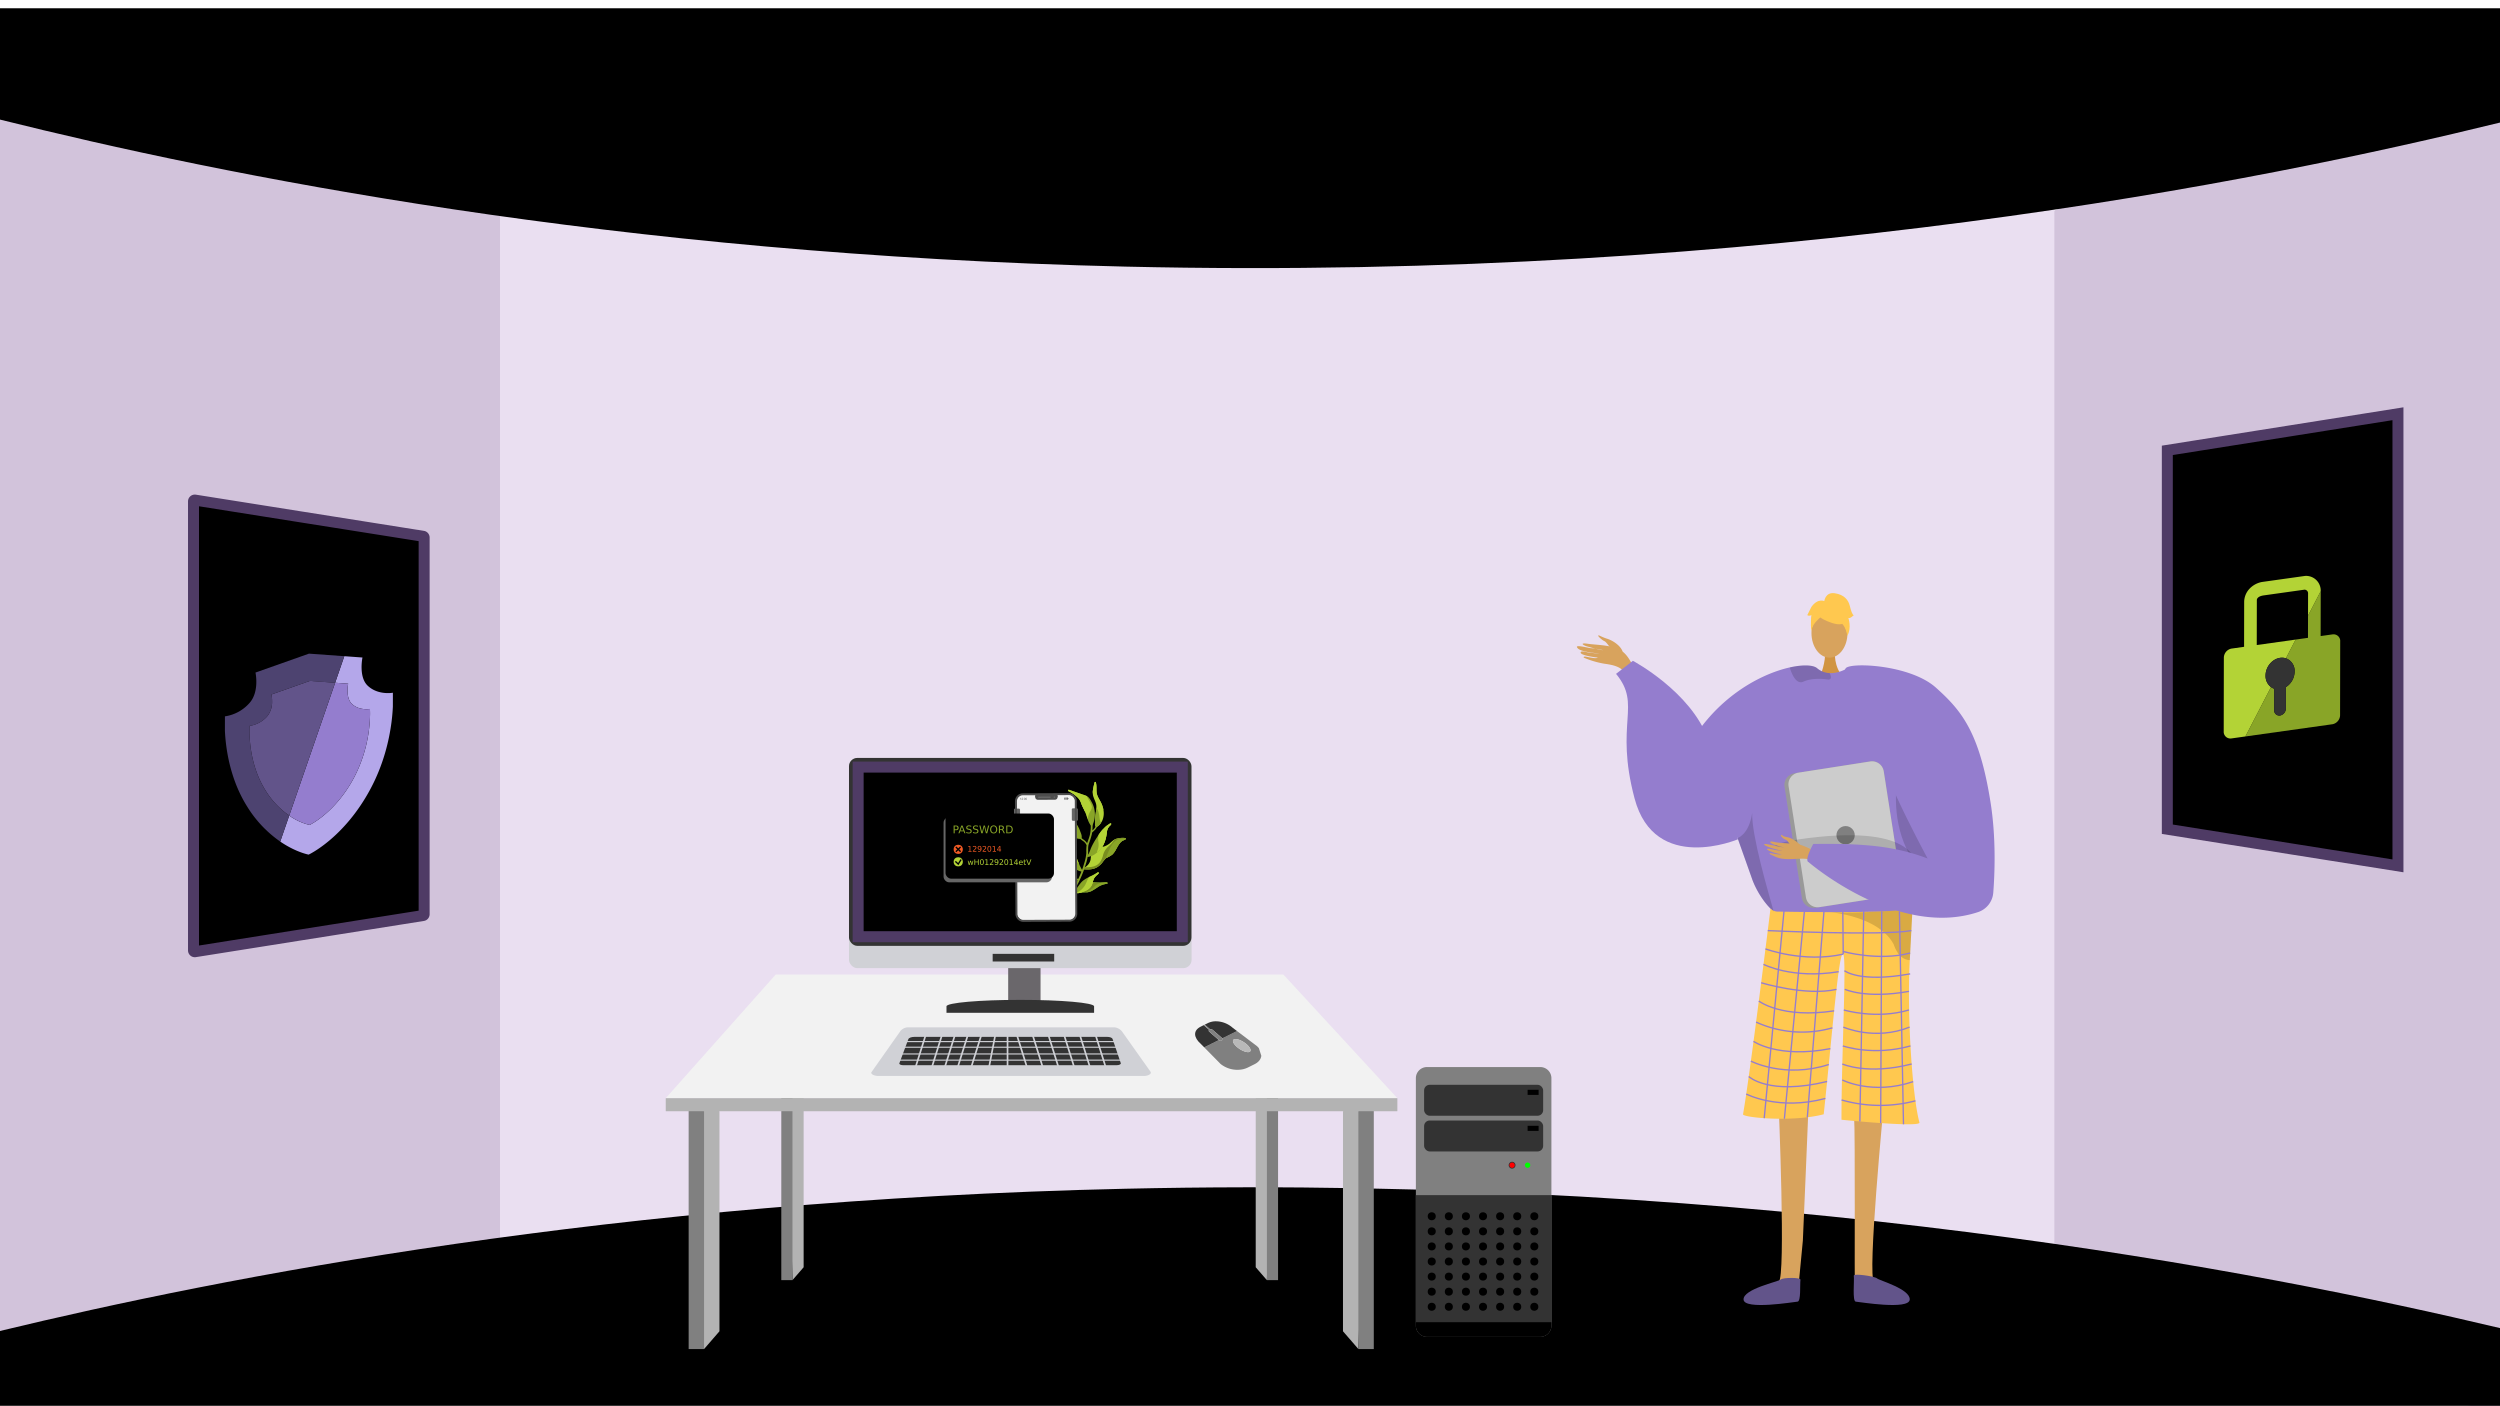 <svg xmlns="http://www.w3.org/2000/svg" xmlns:xlink="http://www.w3.org/1999/xlink" width="1365.799" height="768" viewBox="0 0 1365.799 768"><defs><style>.a,.v{fill:none;}.b{clip-path:url(#a);}.c{fill:#d2c3db;}.d{fill:#eadff1;}.ac,.e{fill:#000;}.f{fill:#b3b3b3;}.g{fill:gray;}.h{fill:#f2f2f2;}.i{fill:#d0d1d6;}.j{fill:#333;}.k,.l{fill:#d8a35d;}.k{fill-rule:evenodd;}.m{fill:#d19442;}.n{fill:#947dce;}.o{fill:#ffc84f;}.p{opacity:0.15;}.q{fill:#62548a;}.r{opacity:0.3;}.s{opacity:0.5;}.t{fill:#999;}.u{fill:#ccc;}.v{stroke:#947dce;stroke-width:0.747px;}.ac,.v{stroke-miterlimit:10;}.w{isolation:isolate;}.x{clip-path:url(#b);}.y{fill:#b9b9b9;}.z{fill:#302f30;}.aa{fill:red;}.ab{fill:lime;}.ac{stroke:#4f3b65;stroke-width:6px;}.ad{fill:#6a676b;}.ae{clip-path:url(#c);}.af{fill:#b4a7ea;}.ag{fill:#4d4370;}.ah{clip-path:url(#d);}.ai{fill:#89a527;}.aj{fill:#b3d336;}.ak{fill:#33662d;}.al{fill:#798e20;}.am{fill:#666;}.an{fill:#4d4d4d;}.ao{fill:#f15a24;}</style><clipPath id="a"><rect class="a" width="1365.799" height="768" transform="translate(4381.034 -5.302)"/></clipPath><clipPath id="b"><path class="a" d="M5040.36,580.337l-8.584-26.79,31.881-2.2,8.584,26.79Z"/></clipPath><clipPath id="c"><path class="a" d="M4503.768,468.043l.2-109.811,91.759-12.9-.2,109.811Z"/></clipPath><clipPath id="d"><path class="a" d="M5595.879,398.71l.154-83.147,63.579-8.935-.154,83.147Z"/></clipPath></defs><g transform="translate(-4381.034 5.302)"><g class="b"><path class="c" d="M5746.833,8.734V767.2l-242.228-67.586-32.991-6.263,1.636-558.092,30.118-25.56Z"/><path class="c" d="M4697.13,124.669,4681.079,681.04l-300.044,74.4V5.385l298.845,93.571Z"/><path class="d" d="M5078.811,88.269H4654.2V705.653h849.165V88.269Z"/><path class="e" d="M4380.833,59.978c121.657,30.38,335.7,73.888,615,80.372,352.971,8.194,622.428-47.1,751-78.7V-.8h-1366Z"/><path class="e" d="M4380.833,721.881c121.657-29.39,335.7-71.48,615-77.753,352.971-7.927,622.428,45.568,751,76.133v47.19l-1365.8,2.747Z"/></g><path class="f" d="M4774.09,601.787V722l-8.417,9.712-4.208-133.487Z"/><path class="g" d="M4757.256,598.225V731.712h8.417V601.787Z"/><path class="f" d="M5114.73,601.787V722l8.417,9.712,4.209-133.487Z"/><path class="g" d="M5131.565,598.225V731.712h-8.417V601.787Z"/><path class="f" d="M4820.077,571.8V687.019l-6.1,7.042-3.051-124.841Z"/><path class="g" d="M4807.871,569.219V694.061h6.1V571.8Z"/><path class="f" d="M5067.058,571.8V687.019l6.1,7.042,3.052-124.841Z"/><path class="g" d="M5079.264,569.219V694.061h-6.1V571.8Z"/><path class="h" d="M4744.738,594.664l60.085-67.553h277.346l62.273,67.553Z"/><rect class="f" width="399.704" height="7.122" transform="translate(4744.738 594.664)"/><path class="i" d="M5006.217,582.5H4860.529c-1.618,0-4.281-1-3.281-2.231l15.728-22.337a5.58,5.58,0,0,1,4.547-1.987h111.488a6.04,6.04,0,0,1,4.912,2.141l15.569,21.967C5010.584,581.456,5007.991,582.5,5006.217,582.5Z"/><path class="j" d="M4991.088,576.642H4874.45c-1.294,0-2.282-.5-2.077-1.047l4.918-13.2c.266-.712,1.695-1.236,3.374-1.236h105.2c1.49,0,2.755.47,2.97,1.1l4.509,13.275C4993.523,576.123,4992.462,576.642,4991.088,576.642Z"/><rect class="i" width="121.634" height="0.614" transform="translate(4872.039 563.434)"/><rect class="i" width="121.634" height="0.614" transform="translate(4872.039 566.506)"/><rect class="i" width="121.634" height="0.614" transform="translate(4872.039 570.191)"/><rect class="i" width="121.634" height="0.614" transform="translate(4872.039 573.57)"/><rect class="i" width="0.921" height="20.272" transform="translate(4886.77 558.54) rotate(17.439)"/><rect class="i" width="0.921" height="20.272" transform="translate(4895.678 558.54) rotate(17.439)"/><rect class="i" width="0.921" height="20.272" transform="translate(4902.742 558.54) rotate(17.439)"/><rect class="i" width="0.921" height="20.272" transform="translate(4909.807 558.54) rotate(17.439)"/><rect class="i" width="0.921" height="20.272" transform="translate(4917.178 558.54) rotate(17.439)"/><rect class="i" width="0.921" height="20.272" transform="translate(4924.659 558.31) rotate(10.978)"/><rect class="i" width="0.921" height="20.272" transform="translate(4931.013 558.212)"/><rect class="i" width="0.921" height="20.272" transform="translate(4978.677 558.816) rotate(-17.439)"/><rect class="i" width="0.921" height="20.272" transform="translate(4970.077 558.816) rotate(-17.439)"/><rect class="i" width="0.921" height="20.272" transform="translate(4961.477 558.816) rotate(-17.439)"/><rect class="i" width="0.921" height="20.272" transform="translate(4952.876 558.816) rotate(-17.439)"/><rect class="i" width="0.921" height="20.272" transform="translate(4944.276 558.816) rotate(-17.439)"/><rect class="i" width="0.921" height="20.272" transform="translate(4935.675 558.816) rotate(-17.439)"/><path class="k" d="M5267.407,350.388c-1.389-3.392-5.8-6.039-8.751-6.856a29.638,29.638,0,0,1-3.763-1.581c-2.287-.771,1.332,2.492,2.7,3.04,1.111.445,3.1,3.753,4.192,4.888s3.425,2.779,4.681,2.79S5267.227,351.018,5267.407,350.388Z"/><path class="k" d="M5275.074,362.152c-2.654-4.766-4.64-10.428-9.736-12.793s-12.722-2.327-16.771-2.946c-4.763-.729-2.766.821-.256,1.493,1.631.437,6.906,2,8.553,1.989a52.175,52.175,0,0,0-6.877-1.119c-.391.109-7.948-1.953-7.435-.563,1,2.695,9.531,3.039,12.249,3.632-1.434-.053-3.765-.482-5.147-.539-1.172-.048-4.714-1.338-5.063-.259-.55,1.7,8.19,2.8,9.352,2.9-1.15.925-5.535-.46-7.064-.565-.153-.011-1.545.323.129.912a50.307,50.307,0,0,0,10.278,2.969c4.028.6,8.752,1.216,11.437,4.894C5270.872,362.036,5272.976,362.412,5275.074,362.152Z"/><path class="l" d="M5410.241,597.472s-9.277,95.726-5.332,97.373c7.076,3,34.792,12.822,4.236,10.664-15.7.946-14.545-2.561-14.79-5.533-.2-2.427.26-88.1-.385-94.759-.144-1.492-.232-2.394-.232-2.394Z"/><path class="l" d="M5352.712,597.472s4.022,95.726.077,97.373c-7.077,3-34.792,12.822-4.236,10.664,15.7.946,14.545-2.561,14.79-5.533.2-2.427,1.981-20.855,2.626-27.517.144-1.492,3.22-76.36,3.22-76.36Z"/><path class="m" d="M5383.48,350.451s-.817,9.122,4.809,14.166-12.966,0-12.966,0,3.459-8.737,2.683-14.166S5383.48,350.451,5383.48,350.451Z"/><ellipse class="l" cx="9.836" cy="13.42" rx="9.836" ry="13.42" transform="translate(5370.676 327.147)"/><path class="n" d="M5300.41,408.448c14.891-31.148,41.466-45.358,58.434-49.131,7.344-1.637,12.888-1.315,14.912.433a11,11,0,0,0,6.867,2.667,14.89,14.89,0,0,0,3.855-.351,19.209,19.209,0,0,0,4.087-1.39c.627-.291.993-.5.993-.5a39.843,39.843,0,0,1,10.385.62c38.388,7.516,45.067,71.881,44.724,77.418-.21,3.294-3.617,18.222-7.875,31.491-3.489,10.893-7.561,20.673-10.908,22.026-7.427,2.988-63.5,7.09-75.027,1.591-.269-.2-.561-.418-.837-.657-4.326-3.519-9.018-10.468-11.506-16.975,0-.008-6.627-18.686-7.979-22.489-.015-.037-.023-.067-.038-.1-.044-.149-.1-.291-.149-.426-.015-.052-.037-.1-.052-.149"/><path class="o" d="M5348.287,491.115a6.064,6.064,0,0,0,3.442,1.588c8.086.159,43.01.757,61.956-.332,6.684-.385,11.379-.979,12.2-1.88,0,0,0,.028-.005.077-.05,1.044-.649,13-1.49,28.671-1.66,30.937,1.538,75.245,5.273,88.693.807,2.9-42.586-1.494-42.586-1.494-.121-31.926,2.908-87.974.951-90.486-2.38-3.056-6.239,46.243-10.664,87.5-17.184,4.483-44.4,1.761-44.081,0C5337.022,582.53,5348.287,491.115,5348.287,491.115Z"/><path class="p" d="M5330.3,452.529c.015.052.037.1.052.149.052.135.1.277.15.426.014.03.022.06.037.1,1.352,3.8,7.979,22.481,7.979,22.489,2.488,6.507,7.18,13.456,11.506,16.975-2.936-10.632-12.089-41.451-11.737-53.869C5336.536,450.765,5330.3,452.521,5330.3,452.529Z"/><path class="p" d="M5420.064,408s-18.582,55.47,32.974,79.029l1.048.7-.267-13.047s-24.293-33.9-24.385-34.772S5420.064,408,5420.064,408Z"/><path class="p" d="M5381.273,364.621c.029.889-.441,1.472-1.868,1.278-4.453-.6-9.481-.478-13.135,1.2a3.1,3.1,0,0,1-3-.127c-2.339-1.367-3.788-5.446-4.364-7.254a1.27,1.27,0,0,1-.059-.4c7.344-1.637,12.888-1.315,14.912.433a11,11,0,0,0,6.867,2.667A6.079,6.079,0,0,1,5381.273,364.621Z"/><path class="q" d="M5364.666,693.852c.183-1.382-9.651-1.252-10.764-.13s-20.711,5.167-20.323,10.987,27.549,1.244,29.489,1.107S5364.306,696.568,5364.666,693.852Z"/><path class="q" d="M5393.8,691.611c-.183-1.382,11.588.371,12.7,1.494s18.249,5.784,17.861,11.6-27.549,1.244-29.489,1.107S5394.163,694.327,5393.8,691.611Z"/><g class="r"><path d="M5380.53,493.011l-.389-.032S5380.279,492.989,5380.53,493.011Z"/><path class="s" d="M5380.53,493.011c10.408.831,33.155-.64,33.155-.64,6.684-.385,11.379-.979,12.2-1.88,0,0,0,.028-.005.077-.05,1.044-.649,13-1.49,28.671a7.669,7.669,0,0,1-1.094-.126,8.514,8.514,0,0,1-5.508-3.914,18.925,18.925,0,0,1-2.142-4.473C5407.89,495.962,5383.864,493.311,5380.53,493.011Z"/></g><path class="o" d="M5376.816,332.865s17.029,9.441,11.975-5.718C5385.294,316.659,5365.2,326.107,5376.816,332.865Z"/><path class="o" d="M5379.285,329.243s-9.528,5.653-8.609,11.325c0,0-2.1-16.932,7.373-17.358s13.141.489,12.3,18.394C5390.349,341.6,5387.6,327.361,5379.285,329.243Z"/><path class="o" d="M5377.636,323.321s.478-5.276,5.708-4.529,7.471,3.736,8.219,6.724,1.494,5.23,2.241,5.23c0,0-2.241,2.242-2.989,1.495,0,0,1.94,5.373-.524,9.784,0,0-.97-6.8-4.705-7.543S5377.636,323.321,5377.636,323.321Z"/><path class="o" d="M5378.114,323.275s-3.735-2.241-7.471,2.988l-2.242,4.483s.748.747,2.242,0c0,0-.681,5.264.033,8.236l2.208-8.983Z"/><path class="t" d="M5355.954,424.556l9.474,60.69a6.482,6.482,0,0,0,7.4,5.4l41.42-6.47a2.007,2.007,0,0,0,.292-.06,6.458,6.458,0,0,0,5.1-7.336l-9.474-60.69a6.471,6.471,0,0,0-7.4-5.394l-39.5,6.164-1.92.3A6.472,6.472,0,0,0,5355.954,424.556Z"/><path class="u" d="M5358.166,424.2l9.473,60.69a6.471,6.471,0,0,0,7.4,5.394l39.5-6.164a6.458,6.458,0,0,0,5.1-7.336l-9.474-60.69a6.471,6.471,0,0,0-7.4-5.394l-39.5,6.164A6.457,6.457,0,0,0,5358.166,424.2Z"/><circle class="g" cx="5" cy="5" r="5" transform="translate(5384.325 445.998)"/><path class="p" d="M5427.948,467.366s.971-22.309-58.8-14.837,44.828,14.2,44.828,14.2Z"/><path class="k" d="M5374.714,460.887c-.708-.238-8.183-4.715-12.236-5.088s-10.113-.544-12.205-1.139c-2.461-.7-3.083.278-.247,1.361a40,40,0,0,0,6.454,1.827c.406.017-2.235-.338-5.1-.933-3.051-.632-6.36-1.492-6.512-.949-.293,1.054,8.5,3.424,10.044,3.591a38.939,38.939,0,0,1-4.082-.494c-1.843-.327-3.954-.98-4.369-.6-.653.6,4,2.428,7.848,2.961.067.125-1.175.32-5.7-.621-.455-.094-1.613.105-.124.793,3.136,1.45,4.377,2.3,8.921,2.447,4.43.138,9.321-.774,12.508.3Z"/><path class="k" d="M5364.431,456.2s-3.43-3.6-7.283-4.2c-2.289-.353-2.236-.93-2.626-1.1-1.3-.57-.042,1.835,1.9,2.452,1.581.5,2.464,3.2,3.414,3.776s3.794,1.624,4.5,1.253S5364.431,456.2,5364.431,456.2Z"/><path class="n" d="M5438.632,370.344c14.073,12.592,23.811,24.287,29.885,62.759,3.082,19.519,2.279,39.038,1.477,49.331a12.161,12.161,0,0,1-8.358,10.575c-44.093,14.544-92.525-27.3-92.525-27.3-2.525-.94,2.558-9.944,2.558-9.944,24.376-.253,43.055.494,62.48,7.966-.1-.046-19.1-35.73-21.667-45.575-6.733-25.817-28.9-48.158-23.161-58.277C5391.3,356.385,5424.436,357.643,5438.632,370.344Z"/><line class="v" x1="11.019" y2="115.224" transform="translate(5344.856 490.36)"/><line class="v" x1="10.936" y2="113.217" transform="translate(5355.875 492.665)"/><line class="v" x1="9.094" y2="112.426" transform="translate(5368.407 492.665)"/><line class="v" x2="0.234" y2="23.288" transform="translate(5387.797 492.665)"/><line class="v" x1="2.11" y2="114.704" transform="translate(5397.116 492.665)"/><line class="v" x1="0.588" y2="115.666" transform="translate(5408.472 492.593)"/><line class="v" x2="2.225" y2="116.331" transform="translate(5418.725 492.593)"/><path class="v" d="M5346.8,503.1s62.052,2.929,78.447,0"/><path class="v" d="M5388.031,515.952c-21.711,4.918-42.488-2.856-42.488-2.856"/><path class="v" d="M5387.8,514.483s19.594,5.506,36.8.856"/><path class="v" d="M5344.475,521.54s15.647,8.192,41.061,4.016"/><path class="v" d="M5343.194,531.6s24.348,7.433,41.138,3.608"/><path class="v" d="M5341.91,541.587s12.4,9.721,41.151,5.36"/><path class="v" d="M5340.415,553.079a60.324,60.324,0,0,0,41.7,3.142"/><path class="v" d="M5339.025,563.607s13.392,9.506,41.969,3.984"/><path class="v" d="M5337.572,574.4s18.483,9.662,42.569,1.856"/><path class="v" d="M5336.409,582.822s10.9,10.488,42.809,2.713"/><path class="v" d="M5335.038,592.382s17.633,9.289,43.238,2.42"/><path class="v" d="M5388.688,525s8.185,6.759,35.913,1.741"/><path class="v" d="M5388.9,535.173s11.486,5.356,35.042,1.126"/><path class="v" d="M5388.343,546.463s17.736,5.342,35.6,0"/><path class="v" d="M5388.087,555.826s17.242,7.665,36.2,0"/><path class="v" d="M5387.8,566.106s16.415,5.76,36.968,0"/><path class="v" d="M5387.532,575.979s13.837,6.207,37.88,0"/><path class="v" d="M5387.532,584.713s16.428,8.466,38.716.9"/><path class="v" d="M5387.137,595.633a75.947,75.947,0,0,0,40.33.466"/><path class="n" d="M5330.537,453.2s-45.479,19.294-56.513-22.316,4.138-50.813-10.115-68.05l9.195-7.123s31.725,16.782,41.15,42.989S5330.537,453.2,5330.537,453.2Z"/><g class="w"><g class="x"><path class="g" d="M5063.045,569.494c-1.388.1-3.691-.831-5.678-2.363-2.4-1.856-3.418-3.9-2.282-4.561a1.724,1.724,0,0,1,.745-.2c1.387-.1,3.69.831,5.677,2.363,2.4,1.856,3.418,3.9,2.283,4.561a1.729,1.729,0,0,1-.745.2m-6.208-11.509-8.012,3.981.046.04c.335.293.367.644.076.794l-.832.411a.636.636,0,0,1-.236.059,1.32,1.32,0,0,1-.9-.328l-.043-.037-8.012,3.977,8.917,9.058a14.624,14.624,0,0,0,10.3,3.173,12.14,12.14,0,0,0,4.535-1.163l3.795-1.886c4.413-2.188,4.932-6.638,1.151-9.943l-10.782-8.136"/><path class="j" d="M5041.978,557.281h0m-3.051-2.663-1.894.943c-4.412,2.188-3.8,6.083-.019,9.382l1.907,1.939,8.012-3.977-5.3-4.623c-.335-.293-.369-.65-.076-.795l.146-.072-3.039-2.661.264-.132,0,0"/><path class="j" d="M5044.632,552.662a10.079,10.079,0,0,0-3.8,1.013l-1.9.943,0,0,.266-.134,3.048,2.661-.267.132.414-.2a.6.6,0,0,1,.239-.062,1.332,1.332,0,0,1,.9.324l5.3,4.627,8.012-3.981-2.306-1.738a14.008,14.008,0,0,0-9.9-3.585"/><path class="g" d="M5042.631,557.015a.6.6,0,0,0-.239.062l-.414.2h0l-.27.133h0l-.146.072c-.293.145-.259.5.076.795l5.3,4.623.043.037a1.32,1.32,0,0,0,.9.328.636.636,0,0,0,.236-.059l.832-.411c.291-.15.259-.5-.076-.794l-.046-.04-5.3-4.627a1.332,1.332,0,0,0-.9-.324"/><path class="g" d="M5039.2,554.488l-.267.134-.264.132,3.039,2.661h0l.27-.133h0l.268-.132-3.048-2.661"/><path class="y" d="M5055.83,562.369a1.724,1.724,0,0,0-.745.2c-1.136.661-.115,2.705,2.282,4.561,1.987,1.532,4.29,2.459,5.678,2.363a1.729,1.729,0,0,0,.745-.2c1.135-.661.115-2.705-2.283-4.561-1.987-1.532-4.29-2.459-5.677-2.363"/></g></g><path class="g" d="M6.09,0H67.957a6.091,6.091,0,0,1,6.091,6.091V141.278a6.091,6.091,0,0,1-6.091,6.091H6.09A6.09,6.09,0,0,1,0,141.28V6.09A6.09,6.09,0,0,1,6.09,0Z" transform="translate(5154.549 577.65)"/><path class="j" d="M5228.6,717.285V647.629h-74.048v69.656c0,4.272,2.731,7.734,6.091,7.734h61.867C5225.87,725.019,5228.6,721.557,5228.6,717.285Z"/><path class="z" d="M5208.978,631.272a1.861,1.861,0,1,1-1.861-1.86A1.86,1.86,0,0,1,5208.978,631.272Z"/><path class="aa" d="M5207.117,632.728a1.457,1.457,0,1,1,1.457-1.456A1.456,1.456,0,0,1,5207.117,632.728Z"/><path class="ab" d="M5217.049,631.272a1.454,1.454,0,1,1-1.455-1.457A1.455,1.455,0,0,1,5217.049,631.272Z"/><rect class="j" width="65.037" height="16.907" rx="3.045" transform="translate(5159.054 587.342)"/><rect class="j" width="65.037" height="16.909" rx="3.045" transform="translate(5159.054 606.85)"/><rect width="6.014" height="2.79" transform="translate(5215.594 609.744)"/><rect width="6.014" height="2.795" transform="translate(5215.594 590.072)"/><path d="M5154.549,717.025v1.909a6.09,6.09,0,0,0,6.091,6.085h61.867a6.088,6.088,0,0,0,6.09-6.085v-1.909Z"/><circle cx="2.198" cy="2.198" r="2.198" transform="translate(5161.022 656.969)"/><circle cx="2.198" cy="2.198" r="2.198" transform="translate(5170.361 656.969)"/><circle cx="2.198" cy="2.198" r="2.198" transform="translate(5179.701 656.969)"/><circle cx="2.198" cy="2.198" r="2.198" transform="translate(5189.041 656.969)"/><circle cx="2.198" cy="2.198" r="2.198" transform="translate(5198.38 656.969)"/><circle cx="2.198" cy="2.198" r="2.198" transform="translate(5207.72 656.969)"/><circle cx="2.198" cy="2.198" r="2.198" transform="translate(5217.06 656.969)"/><circle cx="2.198" cy="2.198" r="2.198" transform="translate(5161.022 665.21)"/><circle cx="2.198" cy="2.198" r="2.198" transform="translate(5170.361 665.21)"/><circle cx="2.198" cy="2.198" r="2.198" transform="translate(5179.701 665.21)"/><circle cx="2.198" cy="2.198" r="2.198" transform="translate(5189.041 665.21)"/><circle cx="2.198" cy="2.198" r="2.198" transform="translate(5198.38 665.21)"/><circle cx="2.198" cy="2.198" r="2.198" transform="translate(5207.72 665.21)"/><circle cx="2.198" cy="2.198" r="2.198" transform="translate(5217.06 665.21)"/><circle cx="2.198" cy="2.198" r="2.198" transform="translate(5161.022 673.45)"/><circle cx="2.198" cy="2.198" r="2.198" transform="translate(5170.361 673.45)"/><circle cx="2.198" cy="2.198" r="2.198" transform="translate(5179.701 673.45)"/><circle cx="2.198" cy="2.198" r="2.198" transform="translate(5189.041 673.45)"/><circle cx="2.198" cy="2.198" r="2.198" transform="translate(5198.38 673.45)"/><circle cx="2.198" cy="2.198" r="2.198" transform="translate(5207.72 673.45)"/><circle cx="2.198" cy="2.198" r="2.198" transform="translate(5217.06 673.45)"/><circle cx="2.198" cy="2.198" r="2.198" transform="translate(5161.022 681.691)"/><circle cx="2.198" cy="2.198" r="2.198" transform="translate(5170.361 681.691)"/><circle cx="2.198" cy="2.198" r="2.198" transform="translate(5179.701 681.691)"/><circle cx="2.198" cy="2.198" r="2.198" transform="translate(5189.041 681.691)"/><circle cx="2.198" cy="2.198" r="2.198" transform="translate(5198.38 681.691)"/><circle cx="2.198" cy="2.198" r="2.198" transform="translate(5207.72 681.691)"/><circle cx="2.198" cy="2.198" r="2.198" transform="translate(5217.06 681.691)"/><circle cx="2.198" cy="2.198" r="2.198" transform="translate(5161.022 689.932)"/><circle cx="2.198" cy="2.198" r="2.198" transform="translate(5170.361 689.932)"/><circle cx="2.198" cy="2.198" r="2.198" transform="translate(5179.701 689.932)"/><circle cx="2.198" cy="2.198" r="2.198" transform="translate(5189.041 689.932)"/><circle cx="2.198" cy="2.198" r="2.198" transform="translate(5198.38 689.932)"/><circle cx="2.198" cy="2.198" r="2.198" transform="translate(5207.72 689.932)"/><circle cx="2.198" cy="2.198" r="2.198" transform="translate(5217.06 689.932)"/><circle cx="2.198" cy="2.198" r="2.198" transform="translate(5161.022 698.173)"/><circle cx="2.198" cy="2.198" r="2.198" transform="translate(5170.361 698.173)"/><circle cx="2.198" cy="2.198" r="2.198" transform="translate(5179.701 698.173)"/><circle cx="2.198" cy="2.198" r="2.198" transform="translate(5189.041 698.173)"/><circle cx="2.198" cy="2.198" r="2.198" transform="translate(5198.38 698.173)"/><circle cx="2.198" cy="2.198" r="2.198" transform="translate(5207.72 698.173)"/><circle cx="2.198" cy="2.198" r="2.198" transform="translate(5217.06 698.173)"/><circle cx="2.198" cy="2.198" r="2.198" transform="translate(5161.022 706.414)"/><circle cx="2.198" cy="2.198" r="2.198" transform="translate(5170.361 706.414)"/><circle cx="2.198" cy="2.198" r="2.198" transform="translate(5179.701 706.414)"/><circle cx="2.198" cy="2.198" r="2.198" transform="translate(5189.041 706.414)"/><circle cx="2.198" cy="2.198" r="2.198" transform="translate(5198.38 706.414)"/><circle cx="2.198" cy="2.198" r="2.198" transform="translate(5207.72 706.414)"/><circle cx="2.198" cy="2.198" r="2.198" transform="translate(5217.06 706.414)"/><path class="ac" d="M4612.749,288.386V494.161a.716.716,0,0,1-.6.708l-50.4,8-16,2.53-58.17,9.239a.718.718,0,0,1-.83-.709V268.614a.718.718,0,0,1,.83-.709l58.17,9.238,16,2.53,50.4,8A.718.718,0,0,1,4612.749,288.386Z"/><rect class="ad" width="17.682" height="20.534" transform="translate(4931.824 522.848)"/><rect class="i" width="187.161" height="114.853" rx="4.563" transform="translate(4844.856 408.769)"/><path class="j" d="M4898.116,547.995v-3.521c0-1.952,18.058-3.531,40.32-3.531s40.319,1.579,40.319,3.531v3.521Z"/><rect class="j" width="33.614" height="4.178" transform="translate(4923.348 515.806)"/><rect class="j" width="187.089" height="102.671" rx="4.563" transform="translate(4844.856 408.769)"/><rect class="ac" width="92.671" height="177.089" transform="translate(5026.946 413.769) rotate(90)"/><path class="ac" d="M5565.085,240.73v207l51,8.1,16,2.53,59,9.37v-247l-59,9.37-16,2.53Z"/><g class="w"><g class="ae"><path class="af" d="M4569.144,353.187l-5.016,14.517,7.119.513a20.425,20.425,0,0,0-.349,3.7c-.01,2.433.433,5.5,2.4,7.353.11.1.221.2.332.3l.029.024a9.95,9.95,0,0,0,.9.686,10.594,10.594,0,0,0,2.711,1.291l.005,0c.1.03.19.058.285.085s.175.05.262.073c.175.046.35.088.522.125l.015,0a13.789,13.789,0,0,0,4.144.236c.173-.018.314-.035.42-.05.14-.02.216-.034.216-.034s.073.955.069,2.653a77.038,77.038,0,0,1-8.852,35.032c-10.335,19.292-24.2,25.693-24.2,25.693a31.977,31.977,0,0,1-11.114-5.12l-4.912,14.2c8.614,5.886,15.515,7.129,15.515,7.129s19.349-8.916,33.766-35.854c14.264-26.63,12.262-52.591,12.262-52.591s-.109.021-.311.049c-1.532.216-8.4.864-13.432-3.874-5.1-4.789-2.871-15.414-2.871-15.414l-9.921-.724"/><path class="n" d="M4564.128,367.7l-25.08,72.562a31.977,31.977,0,0,0,11.114,5.12s13.866-6.4,24.2-25.693a77.038,77.038,0,0,0,8.852-35.032c0-1.7-.069-2.653-.069-2.653s-.076.014-.216.034c-.106.015-.247.032-.42.05a13.789,13.789,0,0,1-4.144-.236l-.015,0c-.172-.037-.347-.079-.522-.125-.087-.023-.174-.047-.262-.073s-.189-.055-.285-.085l-.005,0a10.594,10.594,0,0,1-2.711-1.291,9.95,9.95,0,0,1-.9-.686l-.029-.024c-.111-.1-.222-.2-.332-.3-1.969-1.853-2.412-4.92-2.4-7.353a20.425,20.425,0,0,1,.349-3.7l-7.119-.513"/><path class="ag" d="M4549.855,351.784l-29.242,10.341s2.184,10.005-2.929,16.23a22.119,22.119,0,0,1-13.453,7.653c-.2.028-.311.038-.311.038s-2.108,26.538,12.073,49.171a64.245,64.245,0,0,0,18.143,19.249l4.912-14.2a45.883,45.883,0,0,1-13-13.784c-7.856-12.547-8.733-26.763-8.727-32.56,0-1.7.079-2.675.079-2.675s.075-.006.216-.026c.1-.015.241-.036.409-.067.274-.05.628-.124,1.043-.233l.007,0c.376-.1.8-.226,1.264-.389h0a16.629,16.629,0,0,0,2.375-1.056c.277-.151.556-.313.839-.49a15.348,15.348,0,0,0,2.724-2.164c.146-.147.291-.3.435-.454q.275-.3.545-.626a12.607,12.607,0,0,0,2.431-7.926,18.648,18.648,0,0,0-.335-3.709l20.948-7.4,13.82,1.005,5.016-14.517-19.289-1.4"/><path class="q" d="M4550.308,366.7l-20.948,7.4a18.648,18.648,0,0,1,.335,3.709,12.607,12.607,0,0,1-2.431,7.926q-.269.325-.545.626c-.144.157-.289.307-.435.454a15.348,15.348,0,0,1-2.724,2.164c-.283.177-.562.339-.839.49a16.629,16.629,0,0,1-2.375,1.056h0c-.462.163-.888.29-1.264.389l-.007,0c-.415.109-.769.183-1.043.233-.168.031-.306.052-.409.067-.141.02-.216.026-.216.026s-.078.976-.079,2.675c-.006,5.8.871,20.013,8.727,32.56a45.883,45.883,0,0,0,13,13.784l25.08-72.562-13.82-1.005"/></g></g><g class="w"><g class="ah"><path class="ai" d="M5639.972,316.847l-22.18,3.117c-2.307.325-3.694,1.228-3.809,2.472.115-1.244,1.5-2.147,3.809-2.472l22.18-3.117a1.948,1.948,0,0,1,2,1.949l-.023,12.243-.022,12.121-6.753.949-5.309,10.242a7.257,7.257,0,0,1,4.772,7.2,10.206,10.206,0,0,1-4.765,8.518l-.021,11.637a3.967,3.967,0,0,1-3.2,3.9,2.822,2.822,0,0,1-3.19-3l.022-11.638a6.509,6.509,0,0,1-1.76-.9l-13.985,26.98-7.706,1.083a3.658,3.658,0,0,1-4.141-3.887l.075-40.143-.075,40.143a3.658,3.658,0,0,0,4.141,3.887l7.706-1.083,47.582-6.687a5.149,5.149,0,0,0,4.15-5.052l.074-40.143a3.66,3.66,0,0,0-4.133-3.9l-6.568.924.045-24.364-.008-.155-6.928,13.369.023-12.243a1.948,1.948,0,0,0-2-1.949"/><path class="aj" d="M5640.267,309.346l-22.461,3.157a12.481,12.481,0,0,0-8.273,4.344,10.727,10.727,0,0,0-2.463,6.483l-.046,24.735-6.9.971a5.151,5.151,0,0,0-4.157,5.061l-.075,40.143a3.658,3.658,0,0,0,4.141,3.887l7.706-1.083,13.985-26.98a7.57,7.57,0,0,1-2.976-6.281c.009-4.737,3.573-9.076,7.963-9.693a6.969,6.969,0,0,1,3.158.261l5.309-10.242-21.236,2.985.046-24.658c.115-1.244,1.5-2.147,3.809-2.472l22.18-3.117a1.948,1.948,0,0,1,2,1.949l-.023,12.243,6.928-13.369a8.009,8.009,0,0,0-8.161-8.352,4.074,4.074,0,0,0-.448.028"/><path class="j" d="M5626.706,354.09c-4.39.617-7.954,4.956-7.963,9.693a7.57,7.57,0,0,0,2.976,6.281,6.509,6.509,0,0,0,1.76.9l-.022,11.638a2.822,2.822,0,0,0,3.19,3,3.967,3.967,0,0,0,3.2-3.9l.021-11.637a10.206,10.206,0,0,0,4.765-8.518,7.257,7.257,0,0,0-4.772-7.2,6.969,6.969,0,0,0-3.158-.261"/></g></g><path class="ai" d="M4955.007,455.123l.4.079c1.066.2,2.149.375,3.2.639.065.017.128.034.187.054a3.128,3.128,0,0,1,1.283.793,2.14,2.14,0,0,0,.855.481c.688.207,1.317.081,1.738.842a6.538,6.538,0,0,1,.415,1.31,27.488,27.488,0,0,0,1.043,2.909,27.881,27.881,0,0,0,3.069,5.468,6.5,6.5,0,0,0,4.29,3.047,1.893,1.893,0,0,0,.5.166.4.4,0,0,0,.421-.54c-.459-.858-.939-1.706-1.376-2.575-.192-.378-.328-.77-.483-1.152a26.8,26.8,0,0,1-1.152-2.849,9.842,9.842,0,0,1-1.042-1.171,9.093,9.093,0,0,1-.607-1.622c0-.011-.007-.021-.01-.031-.41-1.234-.625-2.476-.921-3.733a4.51,4.51,0,0,0-1.121-2.278,2.516,2.516,0,0,0-2.071-.771,7.423,7.423,0,0,1-1.639.249,7.3,7.3,0,0,1-1.577-.542,2.789,2.789,0,0,0-2.273.109c-1.022.422-2.069.133-3.128.336A.4.4,0,0,0,4955.007,455.123Z"/><path class="aj" d="M4955.007,455.123l.4.079c1.066.2,2.149.375,3.2.639.065.017.128.034.187.054a5.1,5.1,0,0,1,.985-.07c.843.039,1.385.909,2.135,1.228.393.165.874.092,1.247.256a1.676,1.676,0,0,1,.787.864c.369.744.481,1.59.849,2.338a9.531,9.531,0,0,0,1.519,2.113,43.362,43.362,0,0,0,4.084,3.912.992.992,0,0,0,.152.108,26.8,26.8,0,0,1-1.152-2.849,9.842,9.842,0,0,1-1.042-1.171,9.093,9.093,0,0,1-.607-1.622c0-.011-.007-.021-.01-.031-.41-1.234-.625-2.476-.921-3.733a4.51,4.51,0,0,0-1.121-2.278,2.516,2.516,0,0,0-2.071-.771,7.423,7.423,0,0,1-1.639.249,7.3,7.3,0,0,1-1.577-.542,2.789,2.789,0,0,0-2.273.109c-1.022.422-2.069.133-3.128.336A.4.4,0,0,0,4955.007,455.123Z"/><path class="aj" d="M4955.007,455.123l.4.079c1.239-.048,2.458-.3,3.711-.315a3.947,3.947,0,0,1,2.285.753,6.91,6.91,0,0,0,1.967.671,2.479,2.479,0,0,1,1.918,1.149,23.3,23.3,0,0,0,1.138,2.054,9.533,9.533,0,0,0,1.323,1.488c0-.011-.007-.021-.01-.031-.41-1.234-.625-2.476-.921-3.733a4.51,4.51,0,0,0-1.121-2.278,2.516,2.516,0,0,0-2.071-.771,7.423,7.423,0,0,1-1.639.249,7.3,7.3,0,0,1-1.577-.542,2.789,2.789,0,0,0-2.273.109c-1.022.422-2.069.133-3.128.336A.4.4,0,0,0,4955.007,455.123Z"/><path class="ai" d="M4952.6,477.607a.637.637,0,0,0,.058.068.414.414,0,0,0,.6-.007,3.425,3.425,0,0,1,2.214-1.3,5.685,5.685,0,0,1,1.893.483c1.288.327,2.777-.082,4.092-.068a9.059,9.059,0,0,0,1.912-.108c.7-.139,1.354-.417,2.058-.524a30.426,30.426,0,0,0,3.217-.4,11.763,11.763,0,0,0,1.445-.043.332.332,0,0,0,.332-.359.373.373,0,0,0-.295-.534l-1.1-.151a.437.437,0,0,0-.175.009,15.471,15.471,0,0,0-2.008-1.032,7.444,7.444,0,0,0-.964-.242,9.5,9.5,0,0,1-2-.5,6.293,6.293,0,0,1-1.217-.726c-.408-.294-.8-.609-1.241-.884a2.5,2.5,0,0,0-2.149-.2,14.774,14.774,0,0,0-4.817,1.766,3.158,3.158,0,0,0-.636.57l0,0a2.574,2.574,0,0,0-.54,1.041c-.235.919.063,1.964-.645,2.72A.333.333,0,0,0,4952.6,477.607Z"/><path class="aj" d="M4952.6,477.614a.433.433,0,0,0,.059.061,12.336,12.336,0,0,1,1.311-2.37,2.855,2.855,0,0,1,3.711-1.217,15.016,15.016,0,0,0,3.953,1.429,5.585,5.585,0,0,0,3.928-1.557.928.928,0,0,0,.322-.564,9.5,9.5,0,0,1-2-.5,6.293,6.293,0,0,1-1.217-.726c-.408-.294-.8-.609-1.241-.884a2.5,2.5,0,0,0-2.149-.2,14.774,14.774,0,0,0-4.817,1.766c-.242.167-.4.424-.636.57l0,0C4953.32,473.733,4952,476.884,4952.6,477.614Z"/><path class="aj" d="M4952.6,477.614v-.007c.438-1.052.835-2.16,1.363-3.143a2.938,2.938,0,0,1,3.016-1.5,12.787,12.787,0,0,0,3.709.388,3.521,3.521,0,0,0,1.979-1.179c-.408-.294-.8-.609-1.241-.884a2.5,2.5,0,0,0-2.149-.2,14.774,14.774,0,0,0-4.817,1.766,3.158,3.158,0,0,0-.636.57l0,0C4953.32,473.733,4952,476.884,4952.6,477.614Z"/><path class="ak" d="M4967.311,483.114c.274-.073.548-.139.824-.2a8.76,8.76,0,0,1,1.568-.309l.267-.032a26.5,26.5,0,0,1,3.016-.247c.224-.006.446-.015.667-.025s.432-.025.646-.043a8.5,8.5,0,0,0,3.05-.772,36.964,36.964,0,0,0,3.57-2.224,10.932,10.932,0,0,1,4.853-1.719.344.344,0,0,0,.3-.211.406.406,0,0,0-.384-.572.349.349,0,0,0-.123-.061h0a.375.375,0,0,0-.14-.013,42.329,42.329,0,0,1-5.906-.016,13.922,13.922,0,0,0-3.746.031,6.53,6.53,0,0,0-.954.266,21.88,21.88,0,0,0-7.966,5.542C4966.545,482.827,4966.98,483.2,4967.311,483.114Z"/><path class="al" d="M4969.7,482.6l.267-.032a26.5,26.5,0,0,1,3.016-.247c.224-.006.446-.015.667-.025s.432-.025.646-.043a8.5,8.5,0,0,0,3.05-.772,36.964,36.964,0,0,0,3.57-2.224,10.932,10.932,0,0,1,4.853-1.719.344.344,0,0,0,.3-.211.406.406,0,0,0-.384-.572.349.349,0,0,0-.123-.061h0a.375.375,0,0,0-.14-.013,42.329,42.329,0,0,1-5.906-.016,13.922,13.922,0,0,0-3.746.031,7.911,7.911,0,0,0-.536.817,8.979,8.979,0,0,1-1.033,1.691,11.209,11.209,0,0,1-1.718,1.355Z"/><path class="ai" d="M4974.3,482.256a8.5,8.5,0,0,0,3.05-.772,36.964,36.964,0,0,0,3.57-2.224,10.932,10.932,0,0,1,4.853-1.719.344.344,0,0,0,.3-.211.406.406,0,0,0-.384-.572.349.349,0,0,0-.123-.061h0a23.381,23.381,0,0,0-3.326.367,6.909,6.909,0,0,0-3.1,1.8A16.423,16.423,0,0,1,4974.3,482.256Z"/><path class="ai" d="M4967.17,483.073a.414.414,0,0,0,.307-.054,4.987,4.987,0,0,1,2.417-.37c.068,0,.137-.009.2-.015s.142-.016.213-.026c.053-.007.108-.015.161-.025.026,0,.053-.009.08-.013.053-.01.106-.019.16-.031a.3.3,0,0,0,.039-.008c.061-.012.121-.025.181-.041.14-.034.279-.07.416-.112.052-.015.1-.029.154-.046.085-.026.169-.054.253-.082.121-.039.242-.081.364-.126.33-.119.664-.241,1-.369.147-.057.293-.114.439-.175.351-.146.7-.3,1.036-.478l.187-.1.184-.1c.091-.053.185-.11.274-.167.051-.03.1-.063.15-.1s.072-.048.107-.073c.071-.047.138-.1.207-.148l.058-.045c.08-.061.157-.124.234-.189a6.372,6.372,0,0,0,.516-.494,6.169,6.169,0,0,0,1.194-1.922,7.414,7.414,0,0,0,.28-.839,8.806,8.806,0,0,1,.919-2.644,9.333,9.333,0,0,1,1.92-1.938.384.384,0,0,0,.129-.2c.071-.064.142-.13.213-.193a.416.416,0,0,0-.027-.644.358.358,0,0,0-.446.013,28.34,28.34,0,0,1-4.6,2.484c-.145.067-.291.138-.434.21a16.042,16.042,0,0,0-2.743,1.657c-.031.025-.065.05-.1.076-2.235,1.782-3.289,4.61-5.5,6.394-.1.083-.206.162-.313.241a.361.361,0,0,0-.144.187A.4.4,0,0,0,4967.17,483.073Z"/><path class="aj" d="M4967.17,483.073a.414.414,0,0,0,.307-.054,4.987,4.987,0,0,1,2.417-.37c.068,0,.137-.009.2-.015s.142-.016.213-.026c.053-.007.108-.015.161-.025.026,0,.053-.009.08-.013.053-.01.106-.019.16-.031a.3.3,0,0,0,.039-.008c.061-.012.121-.025.181-.041.14-.034.279-.07.416-.112.052-.015.1-.029.154-.046.085-.026.169-.054.253-.082.121-.039.242-.081.364-.126.33-.119.664-.241,1-.369.147-.057.293-.114.439-.175.351-.146.7-.3,1.036-.478l.187-.1.184-.1c.091-.053.185-.11.274-.167.051-.03.1-.063.15-.1s.072-.048.107-.073c.071-.047.138-.1.207-.148l.058-.045c.08-.061.157-.124.234-.189a6.372,6.372,0,0,0,.516-.494,6.169,6.169,0,0,0,1.194-1.922,7.414,7.414,0,0,0,.28-.839,8.806,8.806,0,0,1,.919-2.644,9.333,9.333,0,0,1,1.92-1.938.384.384,0,0,0,.129-.2c.071-.064.142-.13.213-.193a.416.416,0,0,0-.027-.644.358.358,0,0,0-.446.013,28.34,28.34,0,0,1-4.6,2.484c-.074.1-.146.2-.216.3-1.038,1.517-1.4,3.352-2.468,4.848a10.257,10.257,0,0,1-4.114,3.392l-.087.036C4968.737,482.573,4967.854,482.761,4967.17,483.073Z"/><path class="aj" d="M4967.17,483.073a.414.414,0,0,0,.307-.054,4.987,4.987,0,0,1,2.417-.37c.068,0,.137-.009.2-.015s.142-.016.213-.026c.053-.007.108-.015.161-.025.026,0,.053-.009.08-.013.053-.01.106-.019.16-.031a.3.3,0,0,0,.039-.008c.061-.012.121-.025.181-.041.14-.034.279-.07.416-.112.052-.015.1-.029.154-.046.085-.026.169-.054.253-.082.121-.039.242-.081.364-.126.33-.119.664-.241,1-.369.147-.057.293-.114.439-.175.351-.146.7-.3,1.036-.478l.187-.1.184-.1c.091-.053.185-.11.274-.167.051-.03.1-.063.15-.1s.072-.048.107-.073c.071-.047.138-.1.207-.148l.058-.045c.08-.061.157-.124.234-.189a6.372,6.372,0,0,0,.516-.494,6.169,6.169,0,0,0,1.194-1.922,7.414,7.414,0,0,0,.28-.839,8.806,8.806,0,0,1,.919-2.644,9.333,9.333,0,0,1,1.92-1.938.384.384,0,0,0,.129-.2c.071-.064.142-.13.213-.193a.416.416,0,0,0-.027-.644,17.129,17.129,0,0,0-5.985,6.653,7.536,7.536,0,0,1-3.7,3.837,9.887,9.887,0,0,1-2.251.587,20.67,20.67,0,0,1-2.343.185A.4.4,0,0,0,4967.17,483.073Z"/><path class="aj" d="M4955.144,437.621c2.2-.153,4.009,1.345,5.528,2.753a29.283,29.283,0,0,1,3.794,4.188c1.128,1.55,1.856,3.343,3,4.882a9.2,9.2,0,0,0,4,3.041h0a.069.069,0,0,0,.091-.023,2.057,2.057,0,0,0-.115-1.015l0-.021c-.207-.807-.564-1.852-.732-2.3-.075-.2-.149-.4-.223-.6-1.131-3.068-2.185-6.2-4.343-8.7a10.865,10.865,0,0,0-1.271-1.273,5.964,5.964,0,0,0-.945-.65,7.749,7.749,0,0,0-2.9-.7c-.068-.009-.135-.017-.2-.024q-1.686-.207-3.373-.406a6.258,6.258,0,0,0-2.136-.011h0c-.1.023-.2.051-.3.082h0c-.032.011-.064.018-.1.029a.211.211,0,0,0-.049.021C4954.479,437.08,4954.748,437.647,4955.144,437.621Z"/><path class="al" d="M4960.824,437.177a5.328,5.328,0,0,0,1.182,2.748c1.1,1.317,2.736,1.839,3.6,3.4.815,1.483,1.471,3.011,2.4,4.435,1.04,1.6,2.233,3.08,3.424,4.561a1.06,1.06,0,0,0,.135.139,2.057,2.057,0,0,0-.115-1.015l0-.021c-.207-.807-.564-1.852-.732-2.3-.075-.2-.149-.4-.223-.6-1.131-3.068-2.185-6.2-4.343-8.7a10.865,10.865,0,0,0-1.271-1.273,5.964,5.964,0,0,0-.945-.65,7.749,7.749,0,0,0-2.9-.7C4960.96,437.192,4960.893,437.184,4960.824,437.177Z"/><path class="ai" d="M4964.87,438.555a7.063,7.063,0,0,0,.222,1.376,15.952,15.952,0,0,0,1.747,3.808,25.58,25.58,0,0,0,3.645,4.789c-1.131-3.068-2.185-6.2-4.343-8.7A10.865,10.865,0,0,0,4964.87,438.555Z"/><path class="aj" d="M4973.14,469.611c2.487.226,5.047.173,7.259-1.126a10.784,10.784,0,0,0,2.715-2.325,24.451,24.451,0,0,1,1.926-2.4,3.56,3.56,0,0,1,.579-.433,14.905,14.905,0,0,0,3.084-1.774,10.937,10.937,0,0,0,1.856-2.507c1.22-2.1,2.341-4.882,4.969-5.5a.406.406,0,0,0,.3-.273.442.442,0,0,0,.219-.563.321.321,0,0,0-.295-.185,12.225,12.225,0,0,0-5.248.546,5.418,5.418,0,0,0-.593.293c-.127.07-.252.146-.375.226a.378.378,0,0,0-.18.09c-.052.049-.107.1-.162.147a19.03,19.03,0,0,0-1.732,1.487,10.4,10.4,0,0,1-3.285,1.855c-.949.3-1.955.26-2.906.542a4.831,4.831,0,0,0-2,1.3,8.441,8.441,0,0,0-1.854,2.307,10.924,10.924,0,0,0-.541,2.846,6.327,6.327,0,0,1-3.114,4.341,6.655,6.655,0,0,1-.716.355A.4.4,0,0,0,4973.14,469.611Z"/><path class="al" d="M4973.14,469.611c2.487.226,5.047.173,7.259-1.126a10.784,10.784,0,0,0,2.715-2.325,24.451,24.451,0,0,1,1.926-2.4,3.56,3.56,0,0,1,.579-.433,14.905,14.905,0,0,0,3.084-1.774,10.937,10.937,0,0,0,1.856-2.507c1.22-2.1,2.341-4.882,4.969-5.5a.406.406,0,0,0,.3-.273.442.442,0,0,0,.219-.563.321.321,0,0,0-.295-.185,12.225,12.225,0,0,0-5.248.546,5.418,5.418,0,0,0-.593.293c-.626.665-1.059,1.462-1.707,2.168-.888.97-1.937,1.763-2.767,2.789a9.14,9.14,0,0,0-1.75,3.407,10.78,10.78,0,0,1-1.887,4.2c-1.952,2.446-5.141,2.593-8.037,2.573a6.655,6.655,0,0,1-.716.355A.4.4,0,0,0,4973.14,469.611Z"/><path class="ai" d="M4985.04,463.755a3.56,3.56,0,0,1,.579-.433,14.905,14.905,0,0,0,3.084-1.774,10.937,10.937,0,0,0,1.856-2.507c1.22-2.1,2.341-4.882,4.969-5.5a.406.406,0,0,0,.3-.273.442.442,0,0,0,.219-.563,11.108,11.108,0,0,0-4.5.736,7.3,7.3,0,0,0-3.129,3,32.228,32.228,0,0,0-2.287,4.722C4985.782,462.036,4985.453,462.916,4985.04,463.755Z"/><path class="ai" d="M4975.321,462.872a8.518,8.518,0,0,0,4.556-2.038q.348-.251.674-.517a12.264,12.264,0,0,0,2.561-2.78c.116-.175.227-.353.335-.537a17.449,17.449,0,0,0,1.944-5.428c.2-1.006.3-2.022.468-3.032a5.012,5.012,0,0,1,1.749-2.889.412.412,0,0,0,.123-.2c.056-.06.118-.117.173-.181a.342.342,0,0,0,.067-.114.385.385,0,0,0,.144-.28v-.006a.386.386,0,0,0-.074-.224.06.06,0,0,0-.011-.015.405.405,0,0,0-.547-.094c-.131.082-.255.17-.383.257-.015.008-.032.014-.049.023a9.1,9.1,0,0,0-.849.6,8.5,8.5,0,0,0-2.007,1.723,11.2,11.2,0,0,0-1.253,1.281,27.716,27.716,0,0,0-1.7,2.327c-.471.706-.923,1.425-1.374,2.133a38.038,38.038,0,0,0-2.543,4.552c-.751,1.633-1.1,3.473-2.368,4.81C4974.7,462.51,4975.015,462.883,4975.321,462.872Z"/><path class="aj" d="M4980.511,459.542a.806.806,0,0,0,.04.775,12.264,12.264,0,0,0,2.561-2.78c.116-.175.227-.353.335-.537a17.449,17.449,0,0,0,1.944-5.428c.2-1.006.3-2.022.468-3.032a5.012,5.012,0,0,1,1.749-2.889.412.412,0,0,0,.123-.2c.056-.06.118-.117.173-.181a.342.342,0,0,0,.067-.114.385.385,0,0,0,.144-.28v-.006a.75.75,0,0,0-.074-.224.06.06,0,0,0-.011-.015.405.405,0,0,0-.547-.094c-.131.082-.255.17-.383.257-.015.008-.032.014-.049.023a9.1,9.1,0,0,0-.849.6,8.5,8.5,0,0,0-2.007,1.723,11.2,11.2,0,0,0-1.253,1.281,27.716,27.716,0,0,0-1.7,2.327,9.556,9.556,0,0,0-.087,4.042A8.834,8.834,0,0,1,4980.511,459.542Z"/><path class="aj" d="M4982.562,454.12c.03,1.074.586,2.3.55,3.417.116-.175.227-.353.335-.537a17.449,17.449,0,0,0,1.944-5.428c.2-1.006.3-2.022.468-3.032a5.012,5.012,0,0,1,1.749-2.889.412.412,0,0,0,.123-.2c.056-.06.118-.117.173-.181a.342.342,0,0,0,.067-.114.385.385,0,0,0,.144-.28v-.006a.386.386,0,0,0-.074-.224.06.06,0,0,0-.011-.015,17.264,17.264,0,0,0-4.543,5.413A8.979,8.979,0,0,0,4982.562,454.12Z"/><path class="ai" d="M4964.422,484.724a11.8,11.8,0,0,0,1.875-1.79,6.542,6.542,0,0,0,1.006-2.332,29.9,29.9,0,0,1,2.24-4.538,58.551,58.551,0,0,0,3.815-9.74,24.247,24.247,0,0,0,1.156-5.639,28.584,28.584,0,0,1,.138-4.208,5.408,5.408,0,0,0-2.023-2.369,8.656,8.656,0,0,1-1.932-1.687.4.4,0,0,1,.631-.474c.734.971,1.876,1.457,2.715,2.318a7.622,7.622,0,0,1,.908,1.09c.483-1.533,1.148-3,1.5-4.578a21.157,21.157,0,0,0,.464-5.776c-.034-.631.944-.761.978-.127a23.471,23.471,0,0,1-.063,3.477,5.156,5.156,0,0,0,1.888-2.629c.1-.494.887-.387.782.111-.352,1.663-1.683,2.588-2.819,3.717-.051.334-.108.669-.176,1a46.993,46.993,0,0,1-1.621,5.112c-.6,1.858-.273,3.649-.42,5.546a27.56,27.56,0,0,1-1.2,5.508,58.68,58.68,0,0,1-4.147,10.4c-.446.867-.952,1.706-1.387,2.579a16.123,16.123,0,0,0-.775,2.223,8.286,8.286,0,0,1-2.939,3.6C4964.524,485.917,4963.932,485.127,4964.422,484.724Z"/><path class="aj" d="M4978.025,427.269v0a7.477,7.477,0,0,0,.026,1.125c.18,1.785,1.1,3.352,1.649,5.031a7.012,7.012,0,0,1,.318,2.332,21.812,21.812,0,0,1-.348,2.968c-.025.167-.051.335-.075.505-.015.1-.029.207-.042.311a32.065,32.065,0,0,0-.264,5.436c.045,1.224.561,1.873,1.646,1.018a7.3,7.3,0,0,0,.961-.909l.05-.058a7.2,7.2,0,0,0,.554-.719,8.44,8.44,0,0,0,.935-1.8,10.011,10.011,0,0,0,.478-5.067,14.632,14.632,0,0,0-1.512-4.539c-.85-1.643-1.955-3.175-2.218-5.052-.255-1.817.062-3.655-.4-5.453l-.017-.048c0-.018.007-.035.009-.051.1-.508-.658-.591-.781-.11-.073.29-.134.581-.187.872A23.429,23.429,0,0,0,4978.025,427.269Z"/><path class="aj" d="M4978.025,427.269v0a8.449,8.449,0,0,0,1.534,4.106c.938,1.451,2.317,2.523,3.205,4,.4.657.8,1.351,1.149,2.073a14.632,14.632,0,0,0-1.512-4.539c-.85-1.643-1.955-3.175-2.218-5.052-.255-1.817.062-3.655-.4-5.453l-.017-.048c0-.018.007-.035.009-.051.1-.508-.658-.591-.781-.11-.073.29-.134.581-.187.872A23.429,23.429,0,0,0,4978.025,427.269Z"/><path class="ai" d="M4979.577,439.516a.132.132,0,0,0-.024.027,32.065,32.065,0,0,0-.264,5.436c.045,1.224.561,1.873,1.646,1.018a7.3,7.3,0,0,0,.961-.909c.008-.044.017-.089.023-.134.008.025.017.05.027.076a7.2,7.2,0,0,0,.554-.719,15.484,15.484,0,0,1-.588-1.777c-.241-.96-.233-1.961-.422-2.935a12.07,12.07,0,0,0-1.472-3.84,21.812,21.812,0,0,1-.348,2.968c-.012.183-.028.366-.048.551Z"/><path class="ai" d="M4964.528,426.649a.382.382,0,0,0,.214.246,18.55,18.55,0,0,1,4.937,3.373,7.569,7.569,0,0,1,1.735,2.461c.353.855.62,1.731,1.022,2.567.47.975.96,1.919,1.4,2.887a17.835,17.835,0,0,1,.868,2.278c.189.627.367,1.252.574,1.865a11.252,11.252,0,0,0,1.279,2.747.46.46,0,0,0,.065.077.778.778,0,0,0,.039.075,2.474,2.474,0,0,0,.41.482.419.419,0,0,0,.723-.023,13.818,13.818,0,0,0-.481-13.041,9.36,9.36,0,0,0-1.691-2.445,3.739,3.739,0,0,0-.852-.586,15.587,15.587,0,0,0-2.066-.774q-3.824-1.335-7.643-2.668A.4.4,0,0,0,4964.528,426.649Z"/><path class="aj" d="M4964.528,426.649a.382.382,0,0,0,.214.246,18.55,18.55,0,0,1,4.937,3.373,7.569,7.569,0,0,1,1.735,2.461c.353.855.62,1.731,1.022,2.567.47.975.96,1.919,1.4,2.887a17.835,17.835,0,0,1,.868,2.278c.189.627.367,1.252.574,1.865a9.357,9.357,0,0,1,1.2-4.047c.626-1.091,1.288-2.028.98-3.344a15.981,15.981,0,0,0-1.806-3.479q-.475-.907-.881-1.844a15.587,15.587,0,0,0-2.066-.774q-3.824-1.335-7.643-2.668A.4.4,0,0,0,4964.528,426.649Z"/><path class="aj" d="M4964.528,426.649a.382.382,0,0,0,.214.246,18.55,18.55,0,0,1,4.937,3.373,7.569,7.569,0,0,1,1.735,2.461c.353.855.62,1.731,1.022,2.567.47.975.96,1.919,1.4,2.887a6.067,6.067,0,0,0,1.469-3.007,4.661,4.661,0,0,0-1.589-4.042,16.623,16.623,0,0,0-4.59-2.794A32.334,32.334,0,0,0,4964.528,426.649Z"/><path class="ai" d="M4952.217,444.515a.419.419,0,0,0,.542.365,10.611,10.611,0,0,1,10.6,2.438,29.894,29.894,0,0,1,2.259,2.425,10.11,10.11,0,0,0,3.648,2.95,4.408,4.408,0,0,0,1.946.287.362.362,0,0,0,.232-.1c.326-.065.539-.29.563-.861a4.832,4.832,0,0,0-.287-1.706c-.166-.512-.38-1.014-.566-1.493a12.56,12.56,0,0,0-3.938-5.844c-1.924-1.393-4.073-1.41-6.309-1.154a.054.054,0,0,0-.018,0c-.2.022-.4.048-.6.074a45.393,45.393,0,0,0-7.834,2.252A.332.332,0,0,0,4952.217,444.515Z"/><path class="aj" d="M4952.217,444.515a.419.419,0,0,0,.542.365,10.611,10.611,0,0,1,10.6,2.438,29.894,29.894,0,0,1,2.259,2.425,10.11,10.11,0,0,0,3.648,2.95,4.661,4.661,0,0,1-1.907-2.9c-.128-1.479.2-2.915-.609-4.263a7.839,7.839,0,0,0-3.453-2.681,24.223,24.223,0,0,0-2.39-1.023.054.054,0,0,0-.018,0c-.2.022-.4.048-.6.074a45.393,45.393,0,0,0-7.834,2.252A.332.332,0,0,0,4952.217,444.515Z"/><path class="aj" d="M4952.217,444.515a.419.419,0,0,0,.542.365,10.611,10.611,0,0,1,10.6,2.438,29.894,29.894,0,0,1,2.259,2.425c-.066-.6-.071-1.2-.172-1.8a5.381,5.381,0,0,0-2.594-3.622,9.652,9.652,0,0,0-5.293-1.14A18.694,18.694,0,0,0,4952.217,444.515Z"/><rect class="h" width="32.678" height="69.153" rx="4.53" transform="translate(4936.057 428.654) rotate(-0.251)"/><rect class="am" width="3.311" height="6.793" rx="0.575" transform="translate(4934.979 436.458) rotate(-0.251)"/><rect class="am" width="3.311" height="6.793" rx="0.575" transform="translate(4935.014 444.459) rotate(-0.251)"/><rect class="am" width="3.311" height="6.793" rx="0.575" transform="translate(4966.571 436.32) rotate(-0.251)"/><rect class="a" width="32.677" height="69.153" rx="4.53" transform="translate(4936.113 428.653) rotate(-0.251)"/><path class="an" d="M4965.24,498.222l-25.077.11a4.347,4.347,0,0,1-4.361-4.323l-.27-61.554a4.347,4.347,0,0,1,4.323-4.361l25.078-.11a4.348,4.348,0,0,1,4.361,4.324l.269,61.553A4.346,4.346,0,0,1,4965.24,498.222Zm-25.38-69.043a3.26,3.26,0,0,0-3.243,3.272l.27,61.553a3.26,3.26,0,0,0,3.271,3.243l25.077-.11a3.261,3.261,0,0,0,3.243-3.271l-.269-61.554a3.262,3.262,0,0,0-3.272-3.243Z"/><path class="an" d="M4957.332,431.608l-9.242.041a1.5,1.5,0,0,1-1.5-1.492h0a1.158,1.158,0,0,1,1.153-1.164l9.92-.043a1.159,1.159,0,0,1,1.164,1.153h0A1.5,1.5,0,0,1,4957.332,431.608Z"/><path class="an" d="M4946.585,430.157l-.006-1.522,12.237-.054.006,1.461Z"/><path class="am" d="M4957.145,430.609h-.106a.382.382,0,0,1-.383-.38h0a.382.382,0,0,1,.38-.384h.1a.382.382,0,0,1,.384.38h0A.382.382,0,0,1,4957.145,430.609Z"/><path class="am" d="M4954.642,430.62l-6.111.027a.382.382,0,0,1-.383-.381h0a.381.381,0,0,1,.38-.383l6.111-.027a.381.381,0,0,1,.383.38h0A.382.382,0,0,1,4954.642,430.62Z"/><path class="an" d="M4938.81,431.682h-.137l0-.874a.652.652,0,0,1-.13.1.886.886,0,0,1-.144.072v-.133a.807.807,0,0,0,.2-.132.526.526,0,0,0,.122-.149h.088Z"/><path class="an" d="M4939.881,431.546v.132l-.739,0a.232.232,0,0,1,.016-.1.491.491,0,0,1,.09-.149,1.377,1.377,0,0,1,.178-.17,1.466,1.466,0,0,0,.245-.238.272.272,0,0,0,.063-.165.181.181,0,0,0-.058-.137.212.212,0,0,0-.153-.056.216.216,0,0,0-.158.061.222.222,0,0,0-.059.164l-.141-.013a.342.342,0,0,1,.108-.241.364.364,0,0,1,.253-.084.354.354,0,0,1,.255.088.3.3,0,0,1,.095.22.337.337,0,0,1-.027.132.511.511,0,0,1-.091.137,2.189,2.189,0,0,1-.21.2q-.123.1-.158.141a.437.437,0,0,0-.058.074Z"/><path class="an" d="M4940.1,431.024v-.156h.156v.156Zm0,.653v-.156h.156v.156Z"/><path class="an" d="M4940.46,431.124a1,1,0,0,1,.039-.318.4.4,0,0,1,.12-.187.314.314,0,0,1,.2-.067.332.332,0,0,1,.158.036.292.292,0,0,1,.112.1.539.539,0,0,1,.07.165,1.313,1.313,0,0,1-.012.582.4.4,0,0,1-.12.187.308.308,0,0,1-.2.066.3.3,0,0,1-.254-.114A.734.734,0,0,1,4940.46,431.124Zm.14,0a.708.708,0,0,0,.066.366.194.194,0,0,0,.16.09.188.188,0,0,0,.158-.092.694.694,0,0,0,.063-.366.7.7,0,0,0-.066-.366.193.193,0,0,0-.161-.09.174.174,0,0,0-.15.08A.721.721,0,0,0,4940.6,431.124Z"/><path class="an" d="M4941.327,431.121a1.022,1.022,0,0,1,.039-.319.394.394,0,0,1,.121-.187.306.306,0,0,1,.2-.066.32.32,0,0,1,.157.035.3.3,0,0,1,.113.1.559.559,0,0,1,.07.166,1.071,1.071,0,0,1,.026.263,1.009,1.009,0,0,1-.039.318.388.388,0,0,1-.12.187.314.314,0,0,1-.2.067.309.309,0,0,1-.255-.115A.739.739,0,0,1,4941.327,431.121Zm.141,0a.712.712,0,0,0,.066.366.19.19,0,0,0,.159.09.188.188,0,0,0,.158-.092,1.071,1.071,0,0,0,0-.732.191.191,0,0,0-.16-.09.176.176,0,0,0-.151.081A.705.705,0,0,0,4941.468,431.12Z"/><rect class="an" width="0.486" height="1.158" transform="translate(4962.535 430.427) rotate(-0.251)"/><rect class="an" width="0.486" height="1.158" transform="translate(4963.216 430.424) rotate(-0.251)"/><rect class="an" width="0.486" height="1.158" transform="translate(4963.897 430.421) rotate(-0.251)"/><rect class="an" width="0.23" height="0.547" transform="translate(4964.592 430.724) rotate(-0.251)"/><rect class="am" width="59.229" height="35.598" rx="3.066" transform="translate(4896.527 441.142)"/><rect class="e" width="59.229" height="35.598" rx="3.066" transform="translate(4897.606 439.136)"/><path class="ai" d="M4902.018,445.72h1.29a1.58,1.58,0,0,1,1.074.321,1.406,1.406,0,0,1,0,1.886,1.585,1.585,0,0,1-1.074.319h-.718v1.7h-.572Zm.572.469v1.588h.718a.859.859,0,0,0,.617-.207.9.9,0,0,0,0-1.174.859.859,0,0,0-.617-.207Z"/><path class="ai" d="M4906.231,445.72h.647l1.61,4.224h-.594l-.385-1.084h-1.9l-.384,1.084h-.6Zm.322.563-.775,2.1h1.553Z"/><path class="ai" d="M4911.637,445.858v.558a3.51,3.51,0,0,0-.614-.232,2.169,2.169,0,0,0-.557-.077,1.23,1.23,0,0,0-.72.181.6.6,0,0,0-.253.515.523.523,0,0,0,.168.423,1.449,1.449,0,0,0,.638.231l.345.071a1.773,1.773,0,0,1,.944.428,1.12,1.12,0,0,1,.3.822,1.1,1.1,0,0,1-.412.931,1.954,1.954,0,0,1-1.207.317,3.285,3.285,0,0,1-.638-.068,4.7,4.7,0,0,1-.7-.2v-.588a3.356,3.356,0,0,0,.682.294,2.3,2.3,0,0,0,.656.1,1.267,1.267,0,0,0,.756-.193.636.636,0,0,0,.266-.548.629.629,0,0,0-.191-.487,1.3,1.3,0,0,0-.627-.263l-.348-.068a1.869,1.869,0,0,1-.925-.4.994.994,0,0,1-.286-.755,1.079,1.079,0,0,1,.4-.883,1.672,1.672,0,0,1,1.088-.323,3.5,3.5,0,0,1,.6.054A4.479,4.479,0,0,1,4911.637,445.858Z"/><path class="ai" d="M4915.315,445.858v.558a3.521,3.521,0,0,0-.614-.232,2.172,2.172,0,0,0-.557-.077,1.227,1.227,0,0,0-.72.181.6.6,0,0,0-.253.515.524.524,0,0,0,.168.423,1.454,1.454,0,0,0,.638.231l.345.071a1.766,1.766,0,0,1,.943.428,1.119,1.119,0,0,1,.3.822,1.1,1.1,0,0,1-.412.931,1.956,1.956,0,0,1-1.207.317,3.274,3.274,0,0,1-.638-.068,4.71,4.71,0,0,1-.7-.2v-.588a3.344,3.344,0,0,0,.682.294,2.3,2.3,0,0,0,.656.1,1.271,1.271,0,0,0,.756-.193.637.637,0,0,0,.266-.548.629.629,0,0,0-.191-.487,1.312,1.312,0,0,0-.627-.263l-.348-.068a1.865,1.865,0,0,1-.925-.4.991.991,0,0,1-.286-.755,1.079,1.079,0,0,1,.4-.883,1.671,1.671,0,0,1,1.088-.323,3.509,3.509,0,0,1,.6.054A4.456,4.456,0,0,1,4915.315,445.858Z"/><path class="ai" d="M4916.084,445.72h.578l.888,3.57.886-3.57h.642l.888,3.57.886-3.57h.58l-1.061,4.224h-.719l-.891-3.667-.9,3.667h-.718Z"/><path class="ai" d="M4923.9,445.643a1.809,1.809,0,0,1,1.42.6,2.66,2.66,0,0,1,0,3.191,2,2,0,0,1-2.844,0,2.657,2.657,0,0,1,0-3.193A1.817,1.817,0,0,1,4923.9,445.643Zm0,.464a1.2,1.2,0,0,0-.989.464,2.363,2.363,0,0,0,0,2.527,1.283,1.283,0,0,0,1.975,0,2.376,2.376,0,0,0,0-2.527A1.187,1.187,0,0,0,4923.9,446.107Z"/><path class="ai" d="M4928.753,447.963a.84.84,0,0,1,.358.266,2.72,2.72,0,0,1,.35.56l.58,1.155h-.614l-.541-1.084a1.514,1.514,0,0,0-.406-.563.917.917,0,0,0-.536-.138h-.622v1.785h-.572V445.72h1.29a1.643,1.643,0,0,1,1.081.3,1.133,1.133,0,0,1,.357.914,1.118,1.118,0,0,1-.186.662A.953.953,0,0,1,4928.753,447.963Zm-1.431-1.774v1.5h.718a.9.9,0,0,0,.624-.191.718.718,0,0,0,.211-.562.706.706,0,0,0-.211-.558.907.907,0,0,0-.624-.189Z"/><path class="ai" d="M4930.776,445.72h1.174a2.666,2.666,0,0,1,1.8.51,2.514,2.514,0,0,1,0,3.2,2.662,2.662,0,0,1-1.8.512h-1.174Zm.572.469v3.285h.69a1.775,1.775,0,0,0,1.28-.4,2.117,2.117,0,0,0,0-2.494,1.78,1.78,0,0,0-1.28-.4Z"/><path class="aj" d="M4909.72,464.925h.377l.47,1.788.469-1.788h.444l.47,1.788.469-1.788h.376l-.6,2.291h-.444l-.493-1.878-.495,1.878h-.444Z"/><path class="aj" d="M4913.382,464.162h.414v1.252h1.5v-1.252h.413v3.054h-.413v-1.454h-1.5v1.454h-.414Z"/><path class="aj" d="M4917.453,464.107a.884.884,0,0,1,.785.406,2.7,2.7,0,0,1,0,2.356.961.961,0,0,1-1.569,0,2.7,2.7,0,0,1,0-2.356A.885.885,0,0,1,4917.453,464.107Zm0,.327a.514.514,0,0,0-.479.314,2.84,2.84,0,0,0,0,1.886.525.525,0,0,0,.961,0,2.84,2.84,0,0,0,0-1.886A.515.515,0,0,0,4917.453,464.434Z"/><path class="aj" d="M4919.307,466.868h.675v-2.33l-.735.148v-.377l.731-.147h.413v2.706h.675v.348h-1.759Z"/><path class="aj" d="M4922.257,466.868h1.442v.348h-1.939v-.348q.234-.243.641-.653t.51-.529a1.94,1.94,0,0,0,.278-.378.663.663,0,0,0,.078-.3.511.511,0,0,0-.17-.4.645.645,0,0,0-.445-.154,1.375,1.375,0,0,0-.411.068,2.5,2.5,0,0,0-.461.2v-.417a3.26,3.26,0,0,1,.467-.151,1.734,1.734,0,0,1,.4-.051,1.138,1.138,0,0,1,.757.237.788.788,0,0,1,.283.634.907.907,0,0,1-.071.357,1.718,1.718,0,0,1-.257.4c-.034.04-.142.154-.325.343S4922.59,466.529,4922.257,466.868Z"/><path class="aj" d="M4924.579,467.153v-.377a1.628,1.628,0,0,0,.315.113,1.308,1.308,0,0,0,.313.039.749.749,0,0,0,.625-.275,1.476,1.476,0,0,0,.246-.836.8.8,0,0,1-.3.27.858.858,0,0,1-.4.094.959.959,0,0,1-.725-.277,1.049,1.049,0,0,1-.267-.758,1.032,1.032,0,0,1,.279-.755.985.985,0,0,1,.74-.284.92.92,0,0,1,.809.406,2.076,2.076,0,0,1,.279,1.179,1.8,1.8,0,0,1-.342,1.153,1.118,1.118,0,0,1-.922.43,1.693,1.693,0,0,1-.315-.03A2.294,2.294,0,0,1,4924.579,467.153Zm.822-1.3a.551.551,0,0,0,.441-.19.915.915,0,0,0,0-1.043.6.6,0,0,0-.882,0,.92.92,0,0,0,0,1.043A.554.554,0,0,0,4925.4,465.858Z"/><path class="aj" d="M4927.588,466.868h1.442v.348h-1.939v-.348c.157-.162.37-.38.641-.653s.441-.45.511-.529a1.991,1.991,0,0,0,.277-.378.67.67,0,0,0,.078-.3.507.507,0,0,0-.17-.4.643.643,0,0,0-.445-.154,1.364,1.364,0,0,0-.41.068,2.5,2.5,0,0,0-.462.2v-.417a3.26,3.26,0,0,1,.467-.151,1.742,1.742,0,0,1,.4-.051,1.137,1.137,0,0,1,.756.237.785.785,0,0,1,.283.634.907.907,0,0,1-.071.357,1.686,1.686,0,0,1-.257.4c-.034.04-.142.154-.325.343S4927.921,466.529,4927.588,466.868Z"/><path class="aj" d="M4930.781,464.107a.885.885,0,0,1,.785.406,2.7,2.7,0,0,1,0,2.356.961.961,0,0,1-1.569,0,2.7,2.7,0,0,1,0-2.356A.883.883,0,0,1,4930.781,464.107Zm0,.327a.514.514,0,0,0-.479.314,2.848,2.848,0,0,0,0,1.886.525.525,0,0,0,.961,0,2.848,2.848,0,0,0,0-1.886A.516.516,0,0,0,4930.781,464.434Z"/><path class="aj" d="M4932.635,466.868h.675v-2.33l-.735.148v-.377l.731-.147h.413v2.706h.675v.348h-1.759Z"/><path class="aj" d="M4936.256,464.162h.519v1.99h.436v.344h-.436v.72h-.411v-.72h-1.379v-.4Zm.108.36-1.043,1.63h1.043Z"/><path class="aj" d="M4939.8,465.976v.185h-1.731a.871.871,0,0,0,.235.592.8.8,0,0,0,.584.2,1.635,1.635,0,0,0,.42-.053,1.892,1.892,0,0,0,.4-.159v.356a2.26,2.26,0,0,1-.415.13,2.082,2.082,0,0,1-.432.045,1.173,1.173,0,0,1-.868-.319,1.161,1.161,0,0,1-.321-.863,1.27,1.27,0,0,1,.3-.893,1.061,1.061,0,0,1,.82-.33.938.938,0,0,1,.731.3A1.165,1.165,0,0,1,4939.8,465.976Zm-.376-.11a.721.721,0,0,0-.173-.493.577.577,0,0,0-.447-.184.709.709,0,0,0-.505.178.75.75,0,0,0-.217.5Z"/><path class="aj" d="M4940.791,464.274v.651h.776v.292h-.776v1.244a.56.56,0,0,0,.077.36.436.436,0,0,0,.312.08h.387v.315h-.387a.857.857,0,0,1-.6-.162.821.821,0,0,1-.166-.593v-1.244h-.276v-.292h.276v-.651Z"/><path class="aj" d="M4942.866,467.216l-1.167-3.054h.432l.968,2.571.969-2.571h.43l-1.164,3.054Z"/><path class="ao" d="M4910.064,459.621h.675v-2.33l-.734.147v-.376l.73-.148h.413v2.707h.676v.348h-1.76Z"/><path class="ao" d="M4913.014,459.621h1.442v.348h-1.939v-.348q.235-.243.641-.654t.511-.529a1.936,1.936,0,0,0,.277-.377.669.669,0,0,0,.079-.3.511.511,0,0,0-.171-.4.641.641,0,0,0-.445-.153,1.371,1.371,0,0,0-.41.067,2.509,2.509,0,0,0-.462.205v-.417a3.264,3.264,0,0,1,.467-.152,1.742,1.742,0,0,1,.4-.051,1.143,1.143,0,0,1,.757.237.789.789,0,0,1,.282.635.923.923,0,0,1-.071.357,1.726,1.726,0,0,1-.256.4q-.051.06-.326.343T4913.014,459.621Z"/><path class="ao" d="M4915.336,459.9v-.376a1.671,1.671,0,0,0,.315.112,1.314,1.314,0,0,0,.313.039.748.748,0,0,0,.625-.275,1.474,1.474,0,0,0,.246-.836.8.8,0,0,1-.3.27.865.865,0,0,1-.4.094.957.957,0,0,1-.725-.277,1.044,1.044,0,0,1-.267-.758,1.032,1.032,0,0,1,.278-.755.99.99,0,0,1,.74-.284.923.923,0,0,1,.81.406,2.08,2.08,0,0,1,.279,1.18,1.8,1.8,0,0,1-.343,1.152,1.117,1.117,0,0,1-.922.431,1.631,1.631,0,0,1-.315-.031A2.219,2.219,0,0,1,4915.336,459.9Zm.822-1.3a.548.548,0,0,0,.441-.19.914.914,0,0,0,0-1.042.6.6,0,0,0-.881,0,.916.916,0,0,0,0,1.042A.549.549,0,0,0,4916.158,458.61Z"/><path class="ao" d="M4918.345,459.621h1.443v.348h-1.94v-.348q.235-.243.642-.654t.51-.529a1.9,1.9,0,0,0,.277-.377.657.657,0,0,0,.079-.3.511.511,0,0,0-.171-.4.642.642,0,0,0-.445-.153,1.371,1.371,0,0,0-.41.067,2.474,2.474,0,0,0-.461.205v-.417a3.215,3.215,0,0,1,.466-.152,1.749,1.749,0,0,1,.4-.051,1.139,1.139,0,0,1,.757.237.789.789,0,0,1,.282.635.922.922,0,0,1-.07.357,1.735,1.735,0,0,1-.257.4c-.034.04-.143.154-.325.343S4918.678,459.281,4918.345,459.621Z"/><path class="ao" d="M4921.539,456.859a.887.887,0,0,1,.784.406,2.7,2.7,0,0,1,0,2.357.961.961,0,0,1-1.569,0,2.7,2.7,0,0,1,0-2.357A.887.887,0,0,1,4921.539,456.859Zm0,.327a.514.514,0,0,0-.48.314,2.843,2.843,0,0,0,0,1.887.525.525,0,0,0,.961,0,2.843,2.843,0,0,0,0-1.887A.514.514,0,0,0,4921.539,457.186Z"/><path class="ao" d="M4923.392,459.621h.675v-2.33l-.734.147v-.376l.73-.148h.413v2.707h.676v.348h-1.76Z"/><path class="ao" d="M4927.013,456.914h.52V458.9h.435v.344h-.435v.72h-.412v-.72h-1.378v-.4Zm.108.36-1.043,1.631h1.043Z"/><circle class="ao" cx="2.509" cy="2.509" r="2.509" transform="translate(4902.028 456.198)"/><rect class="e" width="0.755" height="3.65" transform="translate(4902.98 457.683) rotate(-45)"/><rect class="e" width="3.65" height="0.755" transform="translate(4902.98 459.73) rotate(-44.996)"/><circle class="aj" cx="2.509" cy="2.509" r="2.509" transform="translate(4902.028 463.017)"/><path class="e" d="M4904.613,467.35l-1.9-1.775.515-.552,1.235,1.152,1.314-2.088.639.4Z"/></g></svg>